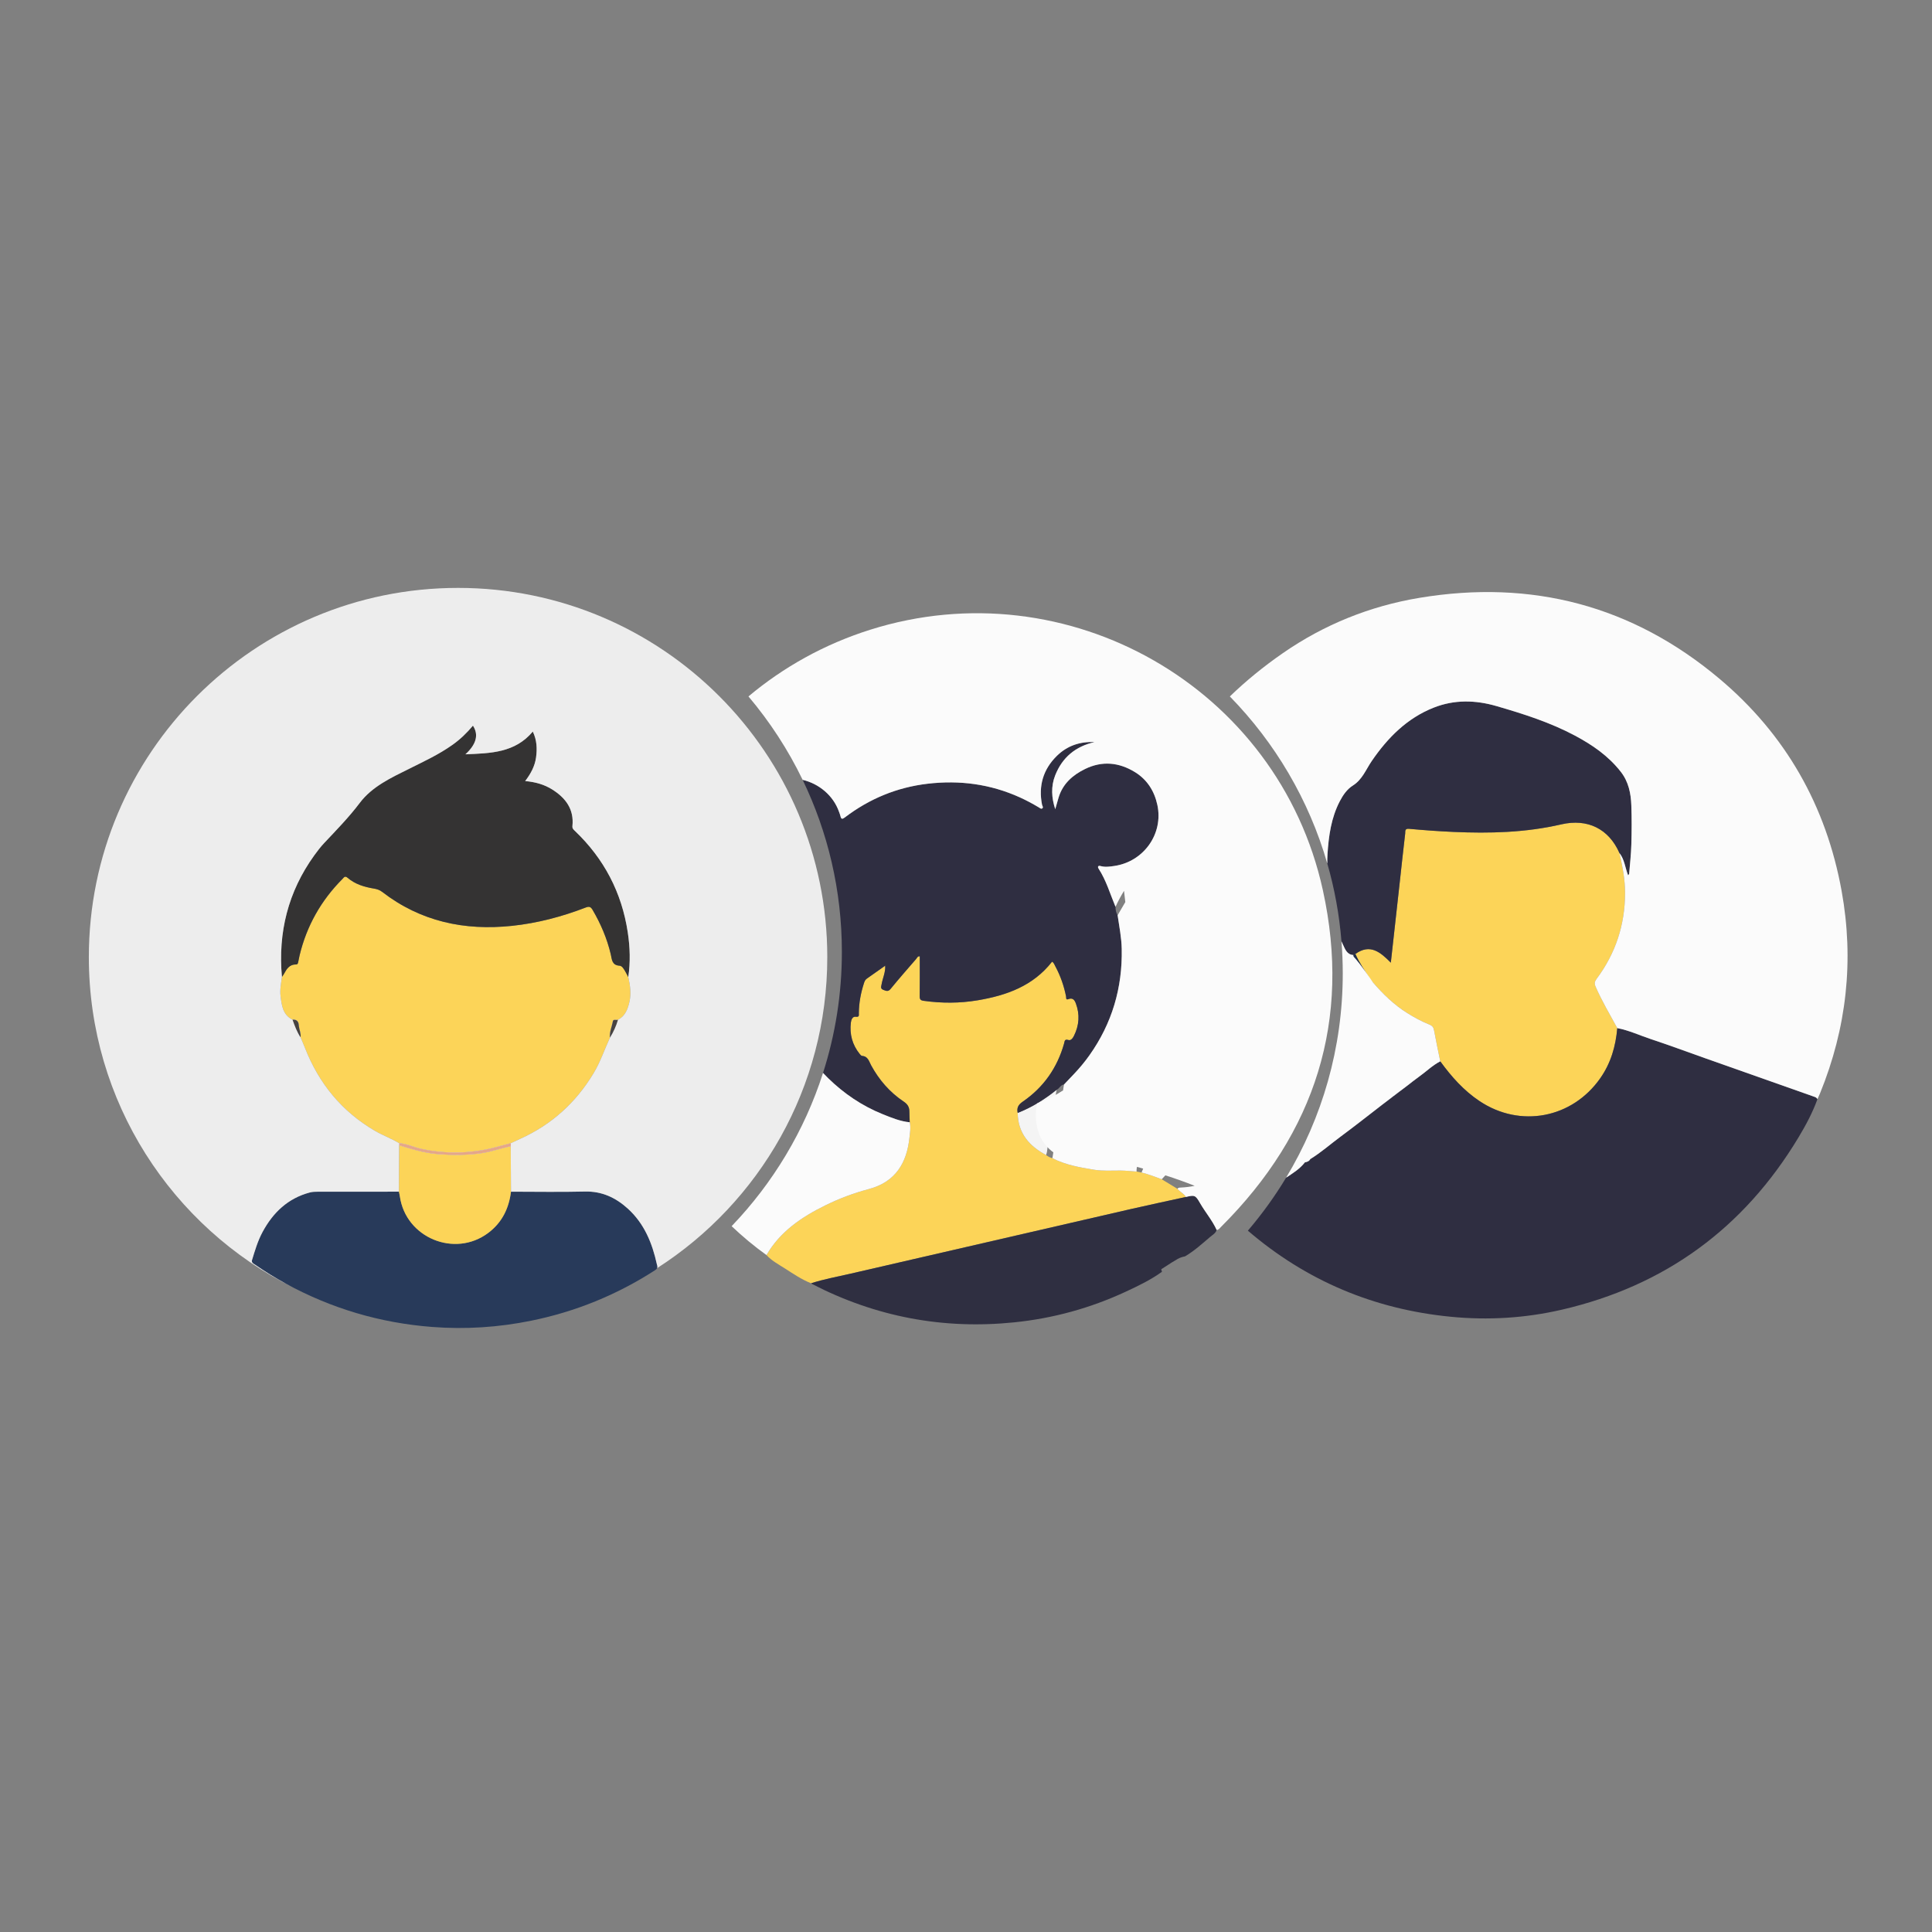 <?xml version="1.0" encoding="utf-8"?>
<!-- Generator: Adobe Illustrator 16.0.0, SVG Export Plug-In . SVG Version: 6.00 Build 0)  -->
<!DOCTYPE svg PUBLIC "-//W3C//DTD SVG 1.1//EN" "http://www.w3.org/Graphics/SVG/1.1/DTD/svg11.dtd">
<svg version="1.1" id="Layer_1" xmlns="http://www.w3.org/2000/svg" xmlns:xlink="http://www.w3.org/1999/xlink" x="0px" y="0px"
	 width="1080px" height="1080px" viewBox="0 0 1080 1080" enable-background="new 0 0 1080 1080" xml:space="preserve">
<rect x="0" y="0" width="1080" height="1080" fill="#808080" stroke="none"/>
<g>
	<path fill="#FCD458" d="M904.069,574.71c-0.864,10.114-3.601,19.583-9.498,28.004c-15.715,22.441-44.733,27.977-67.465,12.827
		c-8.856-5.902-15.79-13.713-21.985-22.248c-1.173-5.77-2.416-11.526-3.475-17.317c-0.305-1.672-0.939-2.562-2.568-3.21
		c-4.363-1.733-8.479-3.987-12.468-6.488c-8.233-5.161-14.919-11.977-21.051-19.405c-2.742-4.468-5.777-8.766-7.877-13.605
		c8.235-5.951,14.02-0.952,19.796,4.878c1.637-14.748,3.229-29.046,4.811-43.346c1.065-9.632,2.085-19.272,3.221-28.896
		c0.131-1.108-0.401-2.823,2.136-2.591c8.259,0.756,16.538,1.366,24.824,1.734c20.226,0.899,40.359,0.402,60.224-4.208
		c14.794-3.433,26.639,2.493,32.574,15.999c1.701,7.407,3.182,14.829,3.152,22.496c-0.064,17.683-5.294,33.63-15.869,47.788
		c-1.163,1.554-1.373,2.679-0.57,4.507C895.481,559.605,899.904,567.088,904.069,574.71z"/>
	<path fill="#212F49" d="M756.462,533.868c0.407-0.199,0.813-0.4,1.221-0.601c2.099,4.84,5.135,9.138,7.877,13.606
		c0.078,0.683,0.044,1.403,0.253,2.044c4.767,14.654,8.663,29.544,12.021,44.574c1.273,5.701,2.719,11.379,3.257,17.223
		c-0.624,1.227-1.555,1.947-3,1.815c-1.602-7.262-3.177-14.526-4.808-21.781c-3.8-16.908-8.549-33.541-14.464-49.837
		C757.973,538.587,756.796,536.367,756.462,533.868z"/>
	<path fill="#2F2E41" d="M1013.862,612.971c-20.308-7.148-40.604-14.326-60.901-21.504c-9.96-3.523-19.863-7.218-29.894-10.527
		c-6.328-2.088-12.398-4.975-18.998-6.229c-0.864,10.114-3.601,19.583-9.498,28.004c-15.715,22.441-44.733,27.977-67.465,12.827
		c-8.856-5.902-15.79-13.713-21.985-22.248c-4.453,2.285-7.979,5.855-12.023,8.701c-4.047,2.848-7.679,6.264-12.008,8.72
		c-0.624,1.228-1.554,1.948-3,1.815c0,1.067-0.809,1.449-1.537,2.008c-9.055,6.938-17.978,14.051-27.145,20.835
		c-5.656,4.184-10.94,8.876-16.956,12.574c-0.632,1.21-1.765,1.591-2.995,1.813c-2.849,3.69-6.747,6.067-10.53,8.588
		c-6.31,10.465-13.464,20.361-21.362,29.604c32.571,27.938,70.454,43.923,113.398,48.12c20.887,2.042,41.691,0.787,62.203-3.971
		c57.702-13.386,101.709-45.614,132.218-96.309c4.094-6.802,7.85-13.82,10.569-21.327
		C1015.577,613.512,1014.742,613.279,1013.862,612.971z"/>
	<path fill="#2F2E41" d="M911.924,450.213c-0.245-6.713-1.521-13.157-5.869-18.746c-6.907-8.875-15.864-15.04-25.615-20.24
		c-13.907-7.418-28.83-12.152-43.891-16.523c-11.816-3.429-23.614-3.678-35.127,0.881c-14.908,5.904-25.671,16.796-34.586,29.79
		c-3.27,4.766-5.256,10.401-10.616,13.771c-3.132,1.97-5.405,5.19-7.219,8.655c-4.884,9.333-6.257,19.431-6.927,29.704
		c-0.113,1.74-0.131,3.478-0.1,5.216c4.027,13.983,6.713,28.534,7.911,43.505c0.239,0.529,0.473,1.06,0.73,1.583
		c1.235,2.503,2.139,5.757,5.846,6.06c0.406-0.199,0.813-0.4,1.22-0.601c8.236-5.952,14.02-0.953,19.795,4.878
		c1.638-14.749,3.229-29.047,4.812-43.346c1.065-9.633,2.085-19.272,3.221-28.897c0.13-1.108-0.401-2.824,2.136-2.591
		c8.259,0.755,16.539,1.366,24.824,1.733c20.227,0.899,40.358,0.402,60.225-4.207c14.793-3.433,26.638,2.492,32.572,15.998
		c2.847,3.581,3.184,8.169,4.85,12.447c0.287-0.381,0.568-0.583,0.586-0.804c0.444-5.45,1.072-10.896,1.229-16.356
		C912.142,464.824,912.19,457.508,911.924,450.213z"/>
	<g>
		<path fill="#FBFBFB" d="M799.078,572.767c-4.363-1.733-8.479-3.987-12.468-6.488c-7.371-4.621-13.501-10.57-19.104-17.095
			c-0.094-0.141-6.775-10.143-10.9-14.502c-0.056-0.268-0.106-0.537-0.144-0.813c-3.707-0.303-4.609-3.558-5.845-6.06
			c-0.259-0.523-0.492-1.055-0.731-1.585c0.474,5.91,0.724,11.884,0.724,17.916c0,41.78-11.574,80.855-31.682,114.204
			c3.783-2.52,7.681-4.896,10.529-8.586c1.23-0.222,2.363-0.603,2.995-1.813c6.016-3.698,11.3-8.391,16.956-12.574
			c7.775-5.755,15.377-11.745,23.03-17.665l13.237-10.045c0.144-0.106,0.284-0.216,0.427-0.323l0.549-0.417v-0.001
			c2.145-1.647,4.234-3.369,6.446-4.926c4.045-2.847,7.57-6.416,12.023-8.701c-1.173-5.771-2.416-11.526-3.475-17.318
			C801.342,574.305,800.707,573.414,799.078,572.767z"/>
		<path fill="#FBFBFB" d="M1029.471,498.013c-8.629-47.57-31.311-87.51-68.312-118.616c-48.715-40.95-105.015-55.622-167.683-45.2
			c-27.642,4.597-53.284,14.921-76.332,30.897c-10.856,7.525-20.738,15.603-29.655,24.221
			c25.236,25.813,44.219,57.761,54.485,93.409c-0.031-1.738-0.013-3.477,0.101-5.217c0.67-10.273,2.042-20.371,6.927-29.704
			c1.813-3.465,4.086-6.685,7.219-8.655c5.36-3.371,7.346-9.006,10.615-13.772c8.915-12.994,19.678-23.886,34.587-29.79
			c11.512-4.558,23.312-4.31,35.126-0.88c15.062,4.371,29.983,9.106,43.892,16.523c9.75,5.201,18.708,11.365,25.614,20.24
			c4.349,5.588,5.624,12.033,5.869,18.746c0.268,7.294,0.219,14.612,0.007,21.911c-0.157,5.459-0.784,10.905-1.229,16.356
			c-0.018,0.222-0.3,0.422-0.587,0.804c-1.665-4.277-2.001-8.864-4.848-12.446c1.701,7.407,3.182,14.83,3.152,22.497
			c-0.064,17.683-5.294,33.631-15.869,47.786c-1.163,1.556-1.373,2.68-0.57,4.507c3.502,7.979,7.924,15.462,12.089,23.085
			c6.601,1.255,12.671,4.141,18.999,6.228c10.03,3.311,19.934,7.006,29.894,10.529c20.297,7.178,40.594,14.354,60.901,21.503
			c0.88,0.31,1.714,0.542,2.09,1.493c0.479-1.074,0.986-2.137,1.431-3.225C1032.306,574.659,1036.511,536.835,1029.471,498.013z"/>
	</g>
</g>
<g>
	<path fill="#FCD458" d="M428.469,701.593c7.624-13.181,19.601-21.226,32.835-27.757c7.81-3.854,15.946-6.913,24.354-9.137
		c15.35-4.063,21.221-15.182,22.671-28.313c0.329-2.975,0.91-6,0.217-9.023c-0.076-2.049-0.204-4.097-0.215-6.146
		c-0.013-2.444-1.069-4.022-3.162-5.42c-7.784-5.196-13.753-12.1-18.223-20.313c-1.192-2.191-1.725-5.006-5.039-5.224
		c-0.469-0.029-0.972-0.645-1.332-1.092c-4.14-5.138-5.723-11.035-4.939-17.533c0.184-1.528,0.861-3.513,2.725-3.268
		c2.106,0.275,1.727-0.847,1.733-1.948c0.034-5.717,1.073-11.258,2.819-16.686c0.334-1.039,0.668-1.995,1.64-2.669
		c3.45-2.385,6.862-4.827,10.288-7.247l-0.031-0.061c0.305,3.684-1.407,6.988-2.006,10.504c-0.218,1.277-0.789,2.431,1.006,3.084
		c1.497,0.545,2.628,1.191,4.034-0.532c4.64-5.688,9.488-11.206,14.293-16.756c0.514-0.594,0.789-1.633,2.017-1.479
		c0,7.467,0.053,14.901-0.039,22.333c-0.021,1.718,0.45,2.301,2.206,2.546c10.065,1.411,20.122,1.407,30.125-0.27
		c16.166-2.709,31.063-8.004,41.658-21.592c1.021,0.561,1.327,1.658,1.824,2.576c2.862,5.279,4.801,10.894,5.995,16.777
		c0.141,0.697-0.262,2.193,1.269,1.584c2.514-1.002,3.542,0.604,4.203,2.372c2.306,6.182,1.879,12.282-1.071,18.171
		c-0.613,1.227-1.674,2.744-3.069,2.301c-2.231-0.707-2.099,0.771-2.431,1.948c-3.828,13.615-11.5,24.555-23.152,32.535
		c-2.511,1.718-3.382,3.495-2.777,6.266c0.137,11.323,6.414,18.506,15.875,23.543c1.047,0.846,2.213,1.456,3.529,1.765
		c7.278,3.749,15.207,5.13,23.169,6.438c4.945,0.813,9.899,0.434,14.857,0.464c3.005,0.019,6.009,0.377,9.013,0.581
		c0.935,0.177,1.868,0.352,2.801,0.528c3.866,0.926,7.553,2.386,11.267,3.77c2.933,1.779,5.863,3.561,8.794,5.342
		c1.376,1.72,3.598,2.564,4.705,4.56c-10.301,2.258-20.621,4.428-30.898,6.79c-52.256,12.008-104.504,24.049-156.743,36.127
		c-7.302,1.689-14.696,3.014-21.848,5.323c-5.36-2.101-10.071-5.367-14.88-8.429C435.035,706.7,431.323,704.723,428.469,701.593z"/>
	<path fill="#2F2F41" d="M453.415,717.356c7.152-2.309,14.546-3.634,21.848-5.321c52.239-12.08,104.487-24.121,156.743-36.129
		c10.277-2.361,20.599-4.531,30.899-6.789c4.94-1.198,5.386-0.994,7.898,3.383c2.944,5.129,6.865,9.655,9.329,15.081
		c-0.63,1.872-2.352,2.761-3.708,3.915c-4.486,3.823-8.866,7.8-13.982,10.813c-3.309,0.752-3.309,0.752-13.309,7.213
		c0.09,0.474,0.285,0.928,0.433,1.389c-6.27,4.539-13.215,7.876-20.188,11.115c-19.758,9.179-40.473,14.903-62.167,17.146
		c-39.93,4.127-77.695-3.022-113.339-21.452C453.703,717.631,453.566,717.479,453.415,717.356z"/>
	<path fill="#F4F4F4" d="M590.653,609.199c-1.974,11.471-4.054,22.924-5.354,34.498c-0.075,0.669-0.35,1.314-0.529,1.972
		c-9.461-5.037-15.738-12.22-15.875-23.542C576.854,619.006,584.008,614.531,590.653,609.199z"/>
	<path fill="#CFCCE0" d="M494.842,539.819c0.071-0.061,0.136-0.129,0.215-0.172c0.022-0.013,0.085,0.048,0.13,0.075
		c-0.125,0.014-0.25,0.026-0.375,0.037C494.811,539.758,494.842,539.819,494.842,539.819z"/>
	<path fill="#2F2E41" d="M615.146,484.104c2.634,0.744,5.163,0.36,7.801-0.027c16.421-2.415,27.505-17.987,24.021-34.125
		c-1.672-7.754-5.698-14.146-12.529-18.341c-8.908-5.469-18.298-6.424-27.876-1.738c-6.936,3.394-12.451,8.226-14.796,15.931
		c-0.662,2.172-1.256,4.363-1.879,6.545c-2.085-6.359-2.476-12.712-0.04-18.898c3.965-10.07,11.408-16.23,22.016-18.61
		c-8.158-0.407-15.322,2.044-21.086,7.708c-7.651,7.521-10.359,16.73-8.274,27.299c0.14,0.704,0.961,1.517,0.051,2.097
		c-0.624,0.397-1.279-0.266-1.848-0.606c-3.436-2.055-6.939-3.937-10.603-5.597c-16.49-7.467-33.686-9.73-51.579-7.63
		c-17.186,2.018-32.56,8.416-46.294,18.857c-1.179,0.897-1.988,1.163-2.386-0.652c-0.188-0.854-0.533-1.674-0.824-2.503
		c-3.21-9.163-11.222-15.714-20.342-17.882c14.052,29.096,21.931,61.732,21.931,96.208c0,23.589-3.701,46.311-10.531,67.632
		c0.917,0.979,1.851,1.946,2.817,2.891c8.846,8.655,19.021,15.562,30.586,20.201c4.875,1.954,9.748,3.995,15.066,4.499
		c-0.076-2.049-0.204-4.096-0.215-6.146c-0.013-2.444-1.068-4.023-3.162-5.42c-7.784-5.196-13.753-12.1-18.223-20.313
		c-1.192-2.191-1.726-5.006-5.039-5.224c-0.47-0.03-0.972-0.645-1.332-1.092c-4.14-5.138-5.723-11.035-4.939-17.533
		c0.184-1.528,0.861-3.513,2.725-3.268c2.106,0.275,1.727-0.846,1.733-1.948c0.034-5.717,1.074-11.258,2.819-16.686
		c0.334-1.039,0.668-1.995,1.64-2.669c3.44-2.378,6.843-4.813,10.259-7.227c0.273,3.65-1.414,6.934-2.008,10.423
		c-0.218,1.278-0.789,2.431,1.006,3.085c1.497,0.544,2.628,1.191,4.035-0.533c4.64-5.687,9.487-11.205,14.293-16.756
		c0.514-0.594,0.79-1.633,2.017-1.479c0,7.466,0.053,14.901-0.039,22.333c-0.021,1.717,0.45,2.3,2.206,2.546
		c10.065,1.41,20.122,1.406,30.125-0.271c16.166-2.709,31.063-8.003,41.658-21.591c1.021,0.56,1.328,1.658,1.824,2.575
		c2.862,5.279,4.801,10.895,5.995,16.778c0.141,0.697-0.262,2.192,1.269,1.583c2.514-1.001,3.543,0.605,4.203,2.372
		c2.306,6.183,1.879,12.283-1.071,18.172c-0.613,1.226-1.674,2.744-3.069,2.301c-2.229-0.708-2.099,0.771-2.43,1.947
		c-3.829,13.616-11.501,24.555-23.153,32.535c-2.511,1.718-3.381,3.495-2.777,6.267c7.96-3.121,15.113-7.596,21.759-12.926
		c1.595-0.677,2.167-2.782,4.122-2.951c1.882-1.978,3.766-3.954,5.644-5.936c3.083-3.256,5.951-6.693,8.543-10.345
		c12.668-17.838,18.542-37.782,18.089-59.58c-0.13-6.301-1.396-12.522-2.297-18.761c-0.902-1.444-1.187-3.042-1.183-4.713
		c-3.013-7.174-5.154-14.732-9.457-21.34C613.383,484.449,613.972,483.771,615.146,484.104z M494.93,539.748
		c0.041-0.036,0.08-0.076,0.127-0.102c0.022-0.012,0.085,0.049,0.13,0.075C495.102,539.731,495.016,539.739,494.93,539.748z"/>
	<g>
		<path fill="#FBFBFB" d="M493.482,622.864c-11.565-4.64-21.74-11.546-30.585-20.2c-0.966-0.945-1.9-1.913-2.818-2.892
			c-10.395,32.451-28.061,61.647-51.094,85.663c6.093,5.792,12.562,11.205,19.484,16.157c7.624-13.181,19.601-21.226,32.836-27.757
			c7.81-3.853,15.946-6.913,24.354-9.137c15.351-4.063,21.221-15.181,22.671-28.313c0.329-2.975,0.91-6,0.217-9.022
			C503.229,626.859,498.357,624.818,493.482,622.864z"/>
		<path fill="#FBFBFB" d="M739.491,497.622C714.6,384.167,596.826,317.165,486.342,352.057
			c-25.524,8.061-48.437,20.883-67.952,37.25c11.942,14.139,22.155,29.784,30.289,46.625c9.12,2.167,17.132,8.719,20.343,17.882
			c0.291,0.83,0.636,1.65,0.823,2.503c0.399,1.815,1.207,1.549,2.386,0.653c13.735-10.442,29.109-16.839,46.294-18.857
			c17.893-2.101,35.09,0.163,51.579,7.629c3.665,1.66,7.168,3.542,10.603,5.597c0.569,0.34,1.226,1.003,1.849,0.606
			c0.91-0.581,0.088-1.393-0.051-2.097c-2.086-10.57,0.623-19.779,8.274-27.299c5.764-5.665,12.928-8.116,21.085-7.708
			c-10.605,2.38-18.049,8.54-22.015,18.61c-2.437,6.185-2.045,12.538,0.039,18.898c0.625-2.182,1.219-4.374,1.879-6.545
			c2.346-7.705,7.86-12.538,14.797-15.932c9.578-4.685,18.967-3.73,27.876,1.739c6.832,4.194,10.856,10.586,12.53,18.34
			c3.483,16.139-7.602,31.71-24.021,34.125c-2.64,0.388-5.168,0.771-7.801,0.027c-1.174-0.332-1.764,0.346-1.031,1.473
			c4.302,6.608,6.442,14.166,9.455,21.34c1.402-3.092,3.025-6.053,4.767-8.943c0.243,1.886,0.487,4,0.712,6.308
			c-1.426,2.452-2.865,4.897-4.296,7.347c0.901,6.239,2.167,12.459,2.298,18.761c0.453,21.798-5.421,41.741-18.089,59.58
			c-2.593,3.651-5.461,7.09-8.544,10.345c-1.877,1.981-3.761,3.957-5.643,5.936c-0.172,1.098-0.344,2.194-0.516,3.292
			c-4.314,2.832-9.125,5.275-14.487,7.241c0,0-4.482,17.501,9.041,27.388c-0.173,1.087-0.344,2.176-0.516,3.263
			c7.278,3.749,15.207,5.13,23.169,6.438c4.945,0.813,9.899,0.435,14.857,0.465c3.005,0.018,6.009,0.376,9.013,0.58
			c-0.025-0.907,0.064-1.778,0.229-2.626c1.082,0.297,2.242,0.62,3.467,0.968c-0.298,0.729-0.599,1.457-0.896,2.187
			c3.866,0.926,7.553,2.386,11.267,3.77c0.667-0.763,1.354-1.488,2.053-2.196c5.326,1.719,10.974,3.692,16.369,5.859
			c-2.545,0.522-5.147,0.857-7.819,0.971c-0.693,0.029-1.383,0.017-1.809,0.709c1.376,1.719,3.598,2.563,4.705,4.559
			c4.941-1.197,5.385-0.993,7.898,3.383c2.945,5.129,6.866,9.655,9.33,15.081c1.19-0.152,1.807-1.13,2.546-1.867
			C735.347,633.205,755.407,570.162,739.491,497.622z"/>
	</g>
</g>
<g>
	<path fill="#FCD458" d="M223.108,639.048c-4.36-2.643-9.178-4.362-13.59-6.948c-18.539-10.864-31.294-26.515-39.066-46.405
		c-0.764-1.955-1.619-3.876-2.432-5.813c0.298-2.285-0.795-4.377-0.954-6.563c-0.176-2.429-1.179-3.467-3.54-3.313
		c-5.47-2.713-6.046-7.97-6.688-13.109c-0.451-3.606,0.286-7.186,0.753-10.758c0.376-0.563,0.798-1.101,1.122-1.691
		c1.499-2.735,3.066-5.372,6.752-5.313c0.956,0.015,1.086-0.684,1.234-1.356c0.275-1.247,0.48-2.511,0.779-3.751
		c3.972-16.47,11.997-30.673,23.938-42.67c0.758-0.762,1.353-1.99,2.843-0.705c4.24,3.657,9.401,5.179,14.809,6.075
		c1.637,0.271,3.152,0.747,4.563,1.835c21.489,16.597,45.991,21.786,72.567,18.992c14.264-1.5,28.004-5.145,41.354-10.293
		c1.91-0.736,2.759-0.261,3.724,1.388c4.549,7.774,8.058,15.958,10.132,24.735c0.68,2.872,0.561,6.187,4.921,6.448
		c1.395,0.084,2.322,1.727,3.083,3.008c0.646,1.089,1.2,2.233,1.795,3.353c1.034,4.592,1.723,9.188,0.631,13.887
		c-0.951,4.096-2.33,7.881-6.375,9.984c-0.943,0.377-2.622-0.48-2.845,0.755c-0.555,3.085-1.99,6.023-1.661,9.26
		c-3.041,6.575-5.322,13.482-9.081,19.751c-9.945,16.59-23.611,28.943-41.27,36.867c-1.688,0.757-3.354,1.565-5.03,2.349
		c-3.301,0.875-6.59,1.8-9.906,2.617c-13.314,3.278-26.631,3.483-40.086,0.581C231.368,641.331,227.45,639.37,223.108,639.048z"/>
	<path fill="#343333" d="M351.208,546.191c-0.595-1.119-1.149-2.265-1.795-3.354c-0.761-1.281-1.688-2.924-3.083-3.007
		c-4.361-0.262-4.242-3.577-4.921-6.448c-2.075-8.778-5.583-16.96-10.132-24.735c-0.964-1.649-1.813-2.125-3.724-1.388
		c-13.35,5.148-27.091,8.793-41.354,10.293c-26.576,2.793-51.079-2.395-72.567-18.992c-1.41-1.088-2.926-1.564-4.563-1.835
		c-5.408-0.896-10.569-2.419-14.809-6.075c-1.49-1.285-2.084-0.057-2.843,0.705c-11.941,11.998-19.966,26.2-23.938,42.671
		c-0.299,1.241-0.504,2.504-0.779,3.751c-0.148,0.672-0.279,1.371-1.234,1.356c-3.686-0.06-5.253,2.578-6.752,5.313
		c-0.324,0.592-0.746,1.129-1.122,1.691c-2.24-24.868,3.427-47.641,18.096-68c1.724-2.392,3.532-4.753,5.547-6.896
		c6.843-7.275,13.799-14.366,19.871-22.415c6.887-9.129,17.349-13.973,27.416-18.985c8.354-4.16,16.834-8.082,24.486-13.527
		c4.271-3.039,7.997-6.631,11.367-10.672c3.309,5.011,1.958,10.405-4.204,16.022c14.041-0.597,27.675-0.783,37.667-12.713
		c2.298,4.737,2.482,9.576,1.819,14.452c-0.656,4.827-2.913,9.053-6.078,13.213c5.7,0.513,10.68,1.911,15.134,4.718
		c7.487,4.719,12.262,11.038,11.275,20.44c-0.14,1.343,0.609,1.957,1.387,2.698c16.292,15.548,26.198,34.45,29.555,56.715
		C352.181,529.488,352.461,537.842,351.208,546.191z"/>
	<path fill="#283A5A" d="M367.43,707.581c0.332,1.278-0.362,1.899-1.372,2.551c-21.302,13.738-44.374,23.126-69.206,28.168
		c-18.24,3.704-36.666,4.899-55.217,3.479c-29.023-2.222-56.356-10.28-81.917-24.249c-5.87-3.208-11.566-6.708-17.067-10.52
		c-0.863-0.6-2-0.989-1.841-2.38c1.658-5.448,3.247-10.917,5.974-15.968c5.857-10.847,14.134-18.777,26.343-22.047
		c1.558-0.417,3.108-0.439,4.68-0.441c15.064-0.009,30.129-0.014,45.194-0.019c0.174,0.867,0.391,1.729,0.515,2.602
		c3.277,23.155,30.666,34.503,49.393,20.464c7.71-5.781,11.561-13.681,12.734-23.063c13.779,0.004,27.565,0.266,41.336-0.075
		c9.521-0.235,17.22,3.422,23.98,9.55c9.201,8.343,13.641,19.261,16.235,31.099C367.259,707.018,367.351,707.298,367.43,707.581z"/>
	<path fill="#FCD458" d="M285.644,666.157c-1.173,9.384-5.024,17.283-12.734,23.064c-18.727,14.039-46.116,2.691-49.393-20.464
		c-0.124-0.873-0.341-1.734-0.515-2.602c0.043-8.652,0.087-17.305,0.13-25.958c6.888,2.163,13.769,4.255,21.041,4.88
		c8.406,0.723,16.756,0.742,25.12-0.479c5.523-0.806,10.753-2.773,16.207-3.824C285.547,649.235,285.595,657.697,285.644,666.157z"
		/>
	<path fill="#EDEDED" d="M256.063,328.64c-113.991,0-206.398,92.408-206.398,206.398c0,80.943,46.603,150.992,114.433,184.812
		c-1.465-0.756-2.926-1.525-4.38-2.32c-5.87-3.208-11.566-6.708-17.067-10.52c-0.863-0.6-2-0.989-1.841-2.38
		c1.658-5.448,3.247-10.917,5.974-15.968c5.857-10.847,14.134-18.777,26.343-22.047c1.558-0.417,3.108-0.439,4.68-0.441
		c15.064-0.009,30.129-0.014,45.194-0.019c0.043-8.652,0.087-17.304,0.13-25.957c6.888,2.163,13.769,4.255,21.041,4.88
		c8.406,0.723,16.756,0.742,25.12-0.479c5.523-0.806,10.753-2.773,16.207-3.824c0.048,8.46,0.097,16.922,0.146,25.382
		c13.779,0.004,27.565,0.266,41.336-0.075c9.521-0.235,17.22,3.422,23.98,9.55c9.201,8.343,13.641,19.261,16.235,31.099
		c0.063,0.287,0.155,0.567,0.235,0.851c0.14,0.539,0.09,0.957-0.082,1.313c57.206-36.693,95.113-100.848,95.113-173.856
		C462.461,421.047,370.054,328.64,256.063,328.64z M351.839,560.078c-0.951,4.096-2.33,7.881-6.375,9.984
		c-0.943,0.377-2.622-0.48-2.845,0.755c-0.555,3.085-1.99,6.023-1.661,9.26c-3.041,6.575-5.322,13.482-9.081,19.751
		c-9.945,16.59-23.611,28.943-41.27,36.867c-1.688,0.757-3.354,1.565-5.03,2.349c-3.301,0.875-6.59,1.8-9.906,2.617
		c-13.314,3.278-26.631,3.483-40.086,0.581c-4.217-0.911-8.135-2.872-12.477-3.194c-4.36-2.643-9.178-4.362-13.59-6.948
		c-18.539-10.864-31.294-26.515-39.066-46.405c-0.764-1.955-1.619-3.876-2.432-5.813c0.298-2.285-0.795-4.377-0.954-6.563
		c-0.176-2.429-1.179-3.467-3.54-3.313c-5.47-2.713-6.046-7.97-6.688-13.109c-0.451-3.606,0.286-7.186,0.753-10.758
		c0.376-0.563,0.798-1.101,1.122-1.691c1.499-2.735,3.066-5.372,6.752-5.313c0.956,0.015,1.086-0.684,1.234-1.356
		c0.275-1.247,0.48-2.511,0.779-3.751c3.972-16.47,11.997-30.673,23.938-42.67c0.758-0.762,1.353-1.99,2.843-0.705
		c4.24,3.657,9.401,5.179,14.809,6.075c1.637,0.271,3.152,0.747,4.563,1.835c21.489,16.597,45.991,21.786,72.567,18.992
		c14.264-1.5,28.004-5.145,41.354-10.293c1.91-0.736,2.759-0.261,3.724,1.388c4.549,7.774,8.058,15.958,10.132,24.735
		c0.68,2.872,0.561,6.187,4.921,6.448c1.395,0.084,2.322,1.727,3.083,3.008c0.646,1.089,1.2,2.233,1.795,3.353
		c-0.595-1.119-1.149-2.265-1.795-3.354c-0.761-1.281-1.688-2.924-3.083-3.007c-4.361-0.262-4.242-3.577-4.921-6.448
		c-2.075-8.778-5.583-16.96-10.132-24.735c-0.964-1.649-1.813-2.125-3.724-1.388c-13.35,5.148-27.091,8.793-41.354,10.293
		c-26.576,2.793-51.079-2.395-72.567-18.992c-1.41-1.088-2.926-1.564-4.563-1.835c-5.408-0.896-10.569-2.419-14.809-6.075
		c-1.49-1.285-2.084-0.057-2.843,0.705c-11.941,11.998-19.966,26.2-23.938,42.671c-0.299,1.241-0.504,2.504-0.779,3.751
		c-0.148,0.672-0.279,1.371-1.234,1.356c-3.686-0.06-5.253,2.578-6.752,5.313c-0.324,0.592-0.746,1.129-1.122,1.691
		c-2.24-24.868,3.427-47.641,18.096-68c1.724-2.392,3.532-4.753,5.547-6.896c6.843-7.275,13.799-14.366,19.871-22.415
		c6.887-9.129,17.349-13.973,27.416-18.985c8.354-4.16,16.834-8.082,24.486-13.527c4.271-3.039,7.997-6.631,11.367-10.672
		c3.309,5.011,1.958,10.405-4.204,16.022c14.041-0.597,27.675-0.783,37.667-12.713c2.298,4.737,2.482,9.576,1.819,14.452
		c-0.656,4.827-2.913,9.053-6.078,13.213c5.7,0.513,10.68,1.911,15.134,4.718c7.487,4.719,12.262,11.038,11.275,20.44
		c-0.14,1.343,0.609,1.957,1.387,2.698c16.292,15.548,26.198,34.45,29.555,56.715c1.251,8.301,1.532,16.655,0.278,25.004
		C352.242,550.783,352.931,555.379,351.839,560.078z"/>
	<path fill="#E5A689" d="M285.499,640.775c-5.454,1.051-10.684,3.019-16.207,3.824c-8.363,1.221-16.713,1.2-25.12,0.479
		c-7.272-0.625-14.153-2.717-21.041-4.88c-0.008-0.383-0.017-0.766-0.024-1.149c4.342,0.322,8.26,2.283,12.477,3.193
		c13.454,2.902,26.772,2.697,40.085-0.582c3.316-0.816,6.605-1.741,9.906-2.616C285.551,639.621,285.524,640.197,285.499,640.775z"
		/>
	<path fill="#474341" d="M340.958,580.076c-0.329-3.236,1.106-6.176,1.661-9.26c0.223-1.234,1.902-0.377,2.845-0.755
		C344.408,573.601,342.908,576.939,340.958,580.076z"/>
	<path fill="#464240" d="M163.526,570.005c2.361-0.154,3.364,0.884,3.54,3.313c0.159,2.187,1.252,4.278,0.955,6.563
		C166.003,576.825,164.735,573.429,163.526,570.005z"/>
</g>
</svg>
